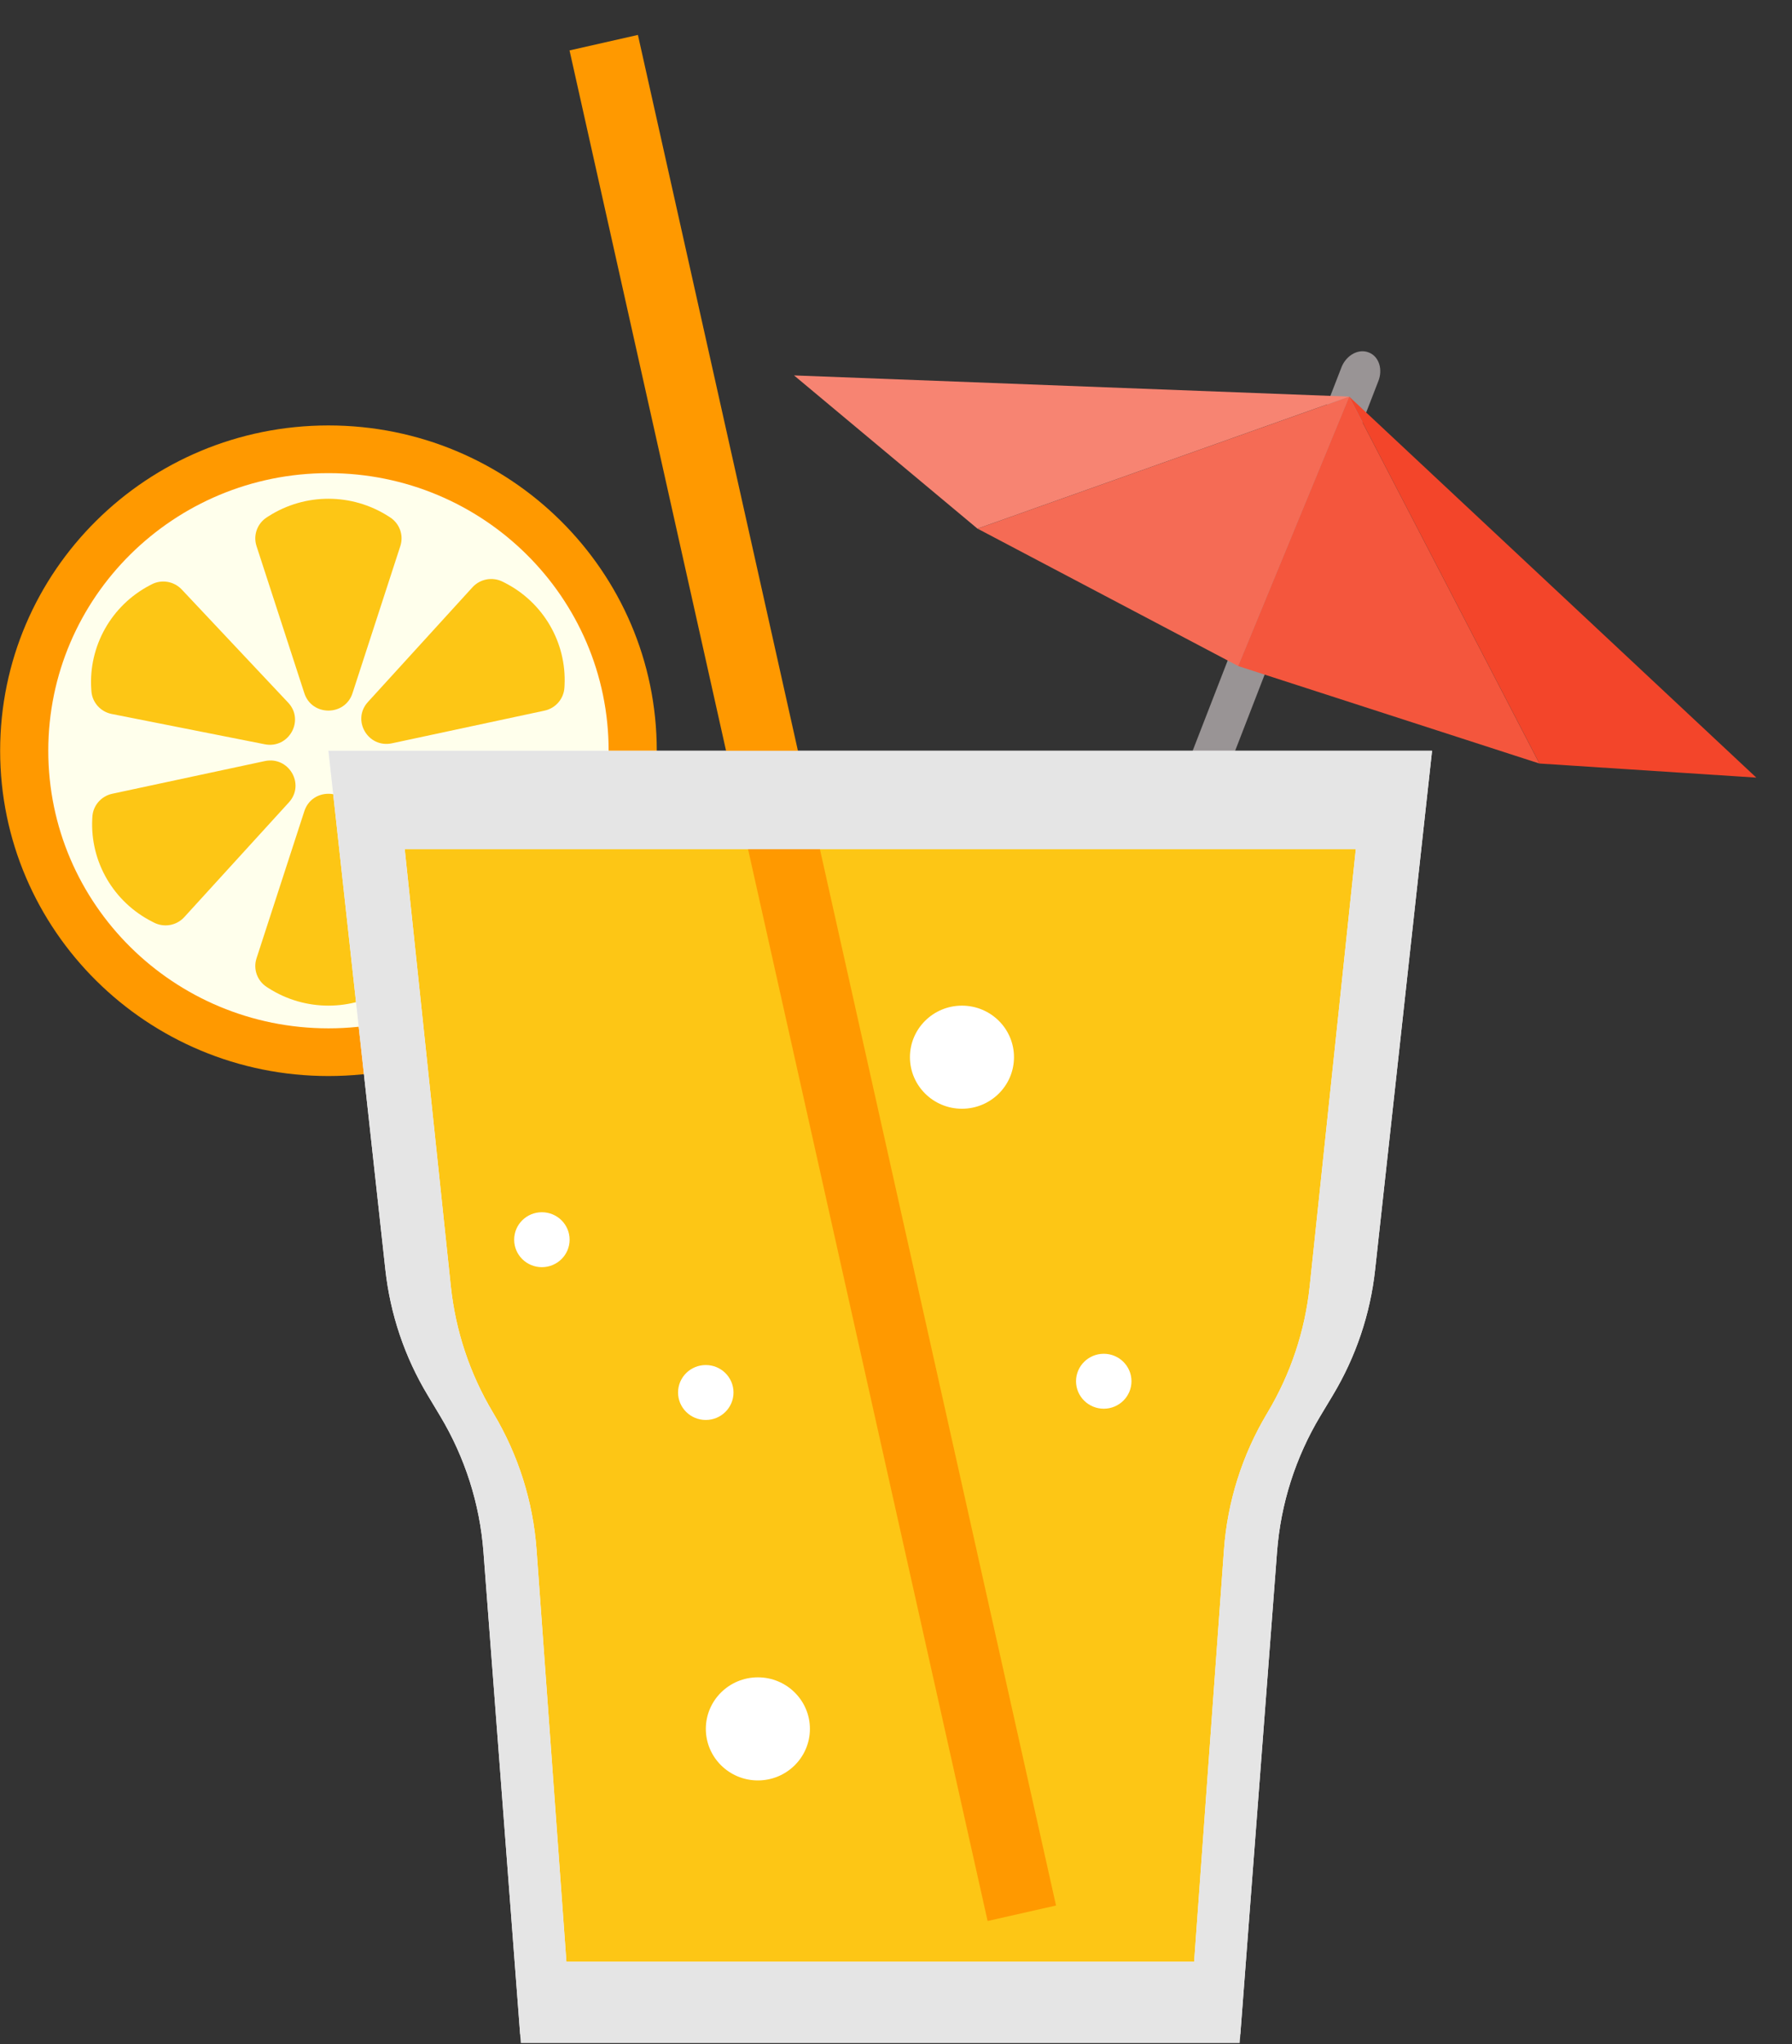<svg width="50" height="57" viewBox="0 0 50 57" fill="none" xmlns="http://www.w3.org/2000/svg">
<rect x="0" y="0" width="50" height="57" fill="#333333" stroke="none"/>
<path d="M18.325 20.935C18.325 25.946 14.224 30.007 9.165 30.007C4.105 30.007 0.004 25.946 0.004 20.935C0.004 15.925 4.105 11.864 9.165 11.864C14.224 11.864 18.325 15.925 18.325 20.935Z" fill="#FF9900"/>
<path d="M16.982 20.935C16.982 25.211 13.482 28.677 9.165 28.677C4.847 28.677 1.347 25.211 1.347 20.935C1.347 16.66 4.847 13.194 9.165 13.194C13.482 13.194 16.982 16.66 16.982 20.935Z" fill="#FFFFEC"/>
<path d="M7.493 14.396L7.446 14.426C7.178 14.598 7.059 14.926 7.157 15.227L8.492 19.332C8.703 19.977 9.625 19.977 9.835 19.332L11.17 15.227C11.268 14.926 11.15 14.598 10.882 14.426L10.835 14.396C9.817 13.746 8.51 13.746 7.493 14.396Z" fill="#FDC615"/>
<path d="M7.493 27.556L7.446 27.526C7.178 27.354 7.059 27.026 7.157 26.725L8.492 22.62C8.703 21.974 9.625 21.974 9.835 22.62L11.17 26.725C11.268 27.026 11.15 27.354 10.882 27.526L10.835 27.556C9.817 28.206 8.51 28.206 7.493 27.556Z" fill="#FDC615"/>
<path d="M2.546 19.214L2.55 19.27C2.57 19.585 2.803 19.848 3.116 19.91L7.386 20.755C8.057 20.888 8.507 20.09 8.04 19.594L5.071 16.439C4.853 16.208 4.506 16.15 4.225 16.299L4.175 16.325C3.106 16.887 2.469 18.018 2.546 19.214Z" fill="#FDC615"/>
<path d="M14.151 25.627L14.102 25.653C13.819 25.801 13.472 25.744 13.255 25.512L10.286 22.358C9.819 21.861 10.268 21.063 10.94 21.196L15.21 22.042C15.523 22.104 15.755 22.366 15.776 22.682L15.779 22.737C15.857 23.934 15.22 25.064 14.151 25.627Z" fill="#F9E63F"/>
<path d="M15.752 19.112L15.749 19.168C15.733 19.483 15.506 19.75 15.194 19.817L10.937 20.728C10.268 20.871 9.806 20.081 10.265 19.577L13.183 16.377C13.398 16.142 13.744 16.079 14.028 16.223L14.078 16.248C15.156 16.794 15.811 17.915 15.752 19.112Z" fill="#FDC615"/>
<path d="M4.248 25.703L4.298 25.729C4.582 25.873 4.929 25.81 5.142 25.575L8.061 22.375C8.52 21.871 8.058 21.081 7.388 21.224L3.132 22.135C2.82 22.202 2.592 22.468 2.577 22.784L2.574 22.84C2.515 24.037 3.17 25.158 4.248 25.703Z" fill="#FDC615"/>
<path d="M28.741 32.619L37.436 10.226C37.577 9.893 37.915 9.716 38.193 9.83L38.203 9.834C38.48 9.948 38.592 10.311 38.452 10.644L29.968 32.532L28.741 32.619Z" fill="#999495"/>
<path d="M49.004 21.685L42.954 21.292L37.645 11.06L49.004 21.685Z" fill="#F3452A"/>
<path d="M42.952 21.292L34.545 18.573L37.644 11.06L42.952 21.292Z" fill="#F4563D"/>
<path d="M34.547 18.573L27.275 14.742L37.646 11.06L34.547 18.573Z" fill="#F56B55"/>
<path d="M37.643 11.06L27.273 14.742L22.155 10.469L37.643 11.06Z" fill="#F78472"/>
<path d="M11.935 38.91L12.281 39.487C12.973 40.639 13.387 41.935 13.489 43.272L14.513 56.728H34.608L35.632 43.272C35.734 41.935 36.148 40.639 36.84 39.487L37.187 38.91C37.829 37.841 38.233 36.647 38.368 35.41L39.957 20.936H9.164L10.753 35.41C10.889 36.647 11.291 37.841 11.935 38.91Z" fill="#FAFAFA"/>
<path d="M14.971 43.217L15.804 54.706H33.319L34.151 43.217C34.249 41.877 34.659 40.578 35.35 39.421L35.37 39.387C36.013 38.312 36.412 37.113 36.543 35.871L37.83 23.681H11.293L12.579 35.871C12.711 37.113 13.11 38.312 13.753 39.387L13.773 39.421C14.464 40.578 14.874 41.877 14.971 43.217Z" fill="#FDC615"/>
<path d="M29.465 53.138L27.556 53.57L15.891 1.406L17.799 0.974L29.465 53.138Z" fill="#FF9900"/>
<path d="M11.935 38.91L12.281 39.487C12.973 40.639 13.387 41.935 13.489 43.272L14.532 56.974H34.589L35.632 43.272C35.734 41.935 36.148 40.639 36.84 39.487L37.187 38.91C37.829 37.841 38.233 36.647 38.368 35.41L39.957 20.936H9.164L10.753 35.41C10.889 36.647 11.291 37.841 11.935 38.91ZM37.829 23.681L36.543 35.871C36.411 37.113 36.012 38.312 35.369 39.387L35.349 39.421C34.658 40.578 34.248 41.877 34.151 43.217L33.318 54.706H15.803L14.97 43.217C14.873 41.877 14.463 40.578 13.772 39.421L13.752 39.387C13.109 38.312 12.709 37.113 12.579 35.871L11.292 23.681H37.829Z" fill="#E5E5E5"/>
<path d="M26.84 30.919C27.642 30.919 28.292 30.275 28.292 29.481C28.292 28.687 27.642 28.044 26.84 28.044C26.039 28.044 25.389 28.687 25.389 29.481C25.389 30.275 26.039 30.919 26.84 30.919Z" fill="white"/>
<path d="M22.598 48.212C22.598 49.006 21.948 49.65 21.146 49.65C20.345 49.65 19.694 49.006 19.694 48.212C19.694 47.419 20.345 46.775 21.146 46.775C21.948 46.775 22.598 47.419 22.598 48.212Z" fill="white"/>
<path d="M15.893 34.571C15.893 34.994 15.547 35.337 15.119 35.337C14.692 35.337 14.346 34.994 14.346 34.571C14.346 34.148 14.692 33.805 15.119 33.805C15.547 33.805 15.893 34.148 15.893 34.571Z" fill="white"/>
<path d="M31.57 38.518C31.57 38.941 31.224 39.284 30.797 39.284C30.37 39.284 30.023 38.941 30.023 38.518C30.023 38.095 30.37 37.752 30.797 37.752C31.224 37.752 31.57 38.095 31.57 38.518Z" fill="white"/>
<path d="M20.466 38.832C20.466 39.255 20.12 39.598 19.693 39.598C19.265 39.598 18.919 39.255 18.919 38.832C18.919 38.409 19.265 38.066 19.693 38.066C20.12 38.066 20.466 38.409 20.466 38.832Z" fill="white"/>
</svg>
